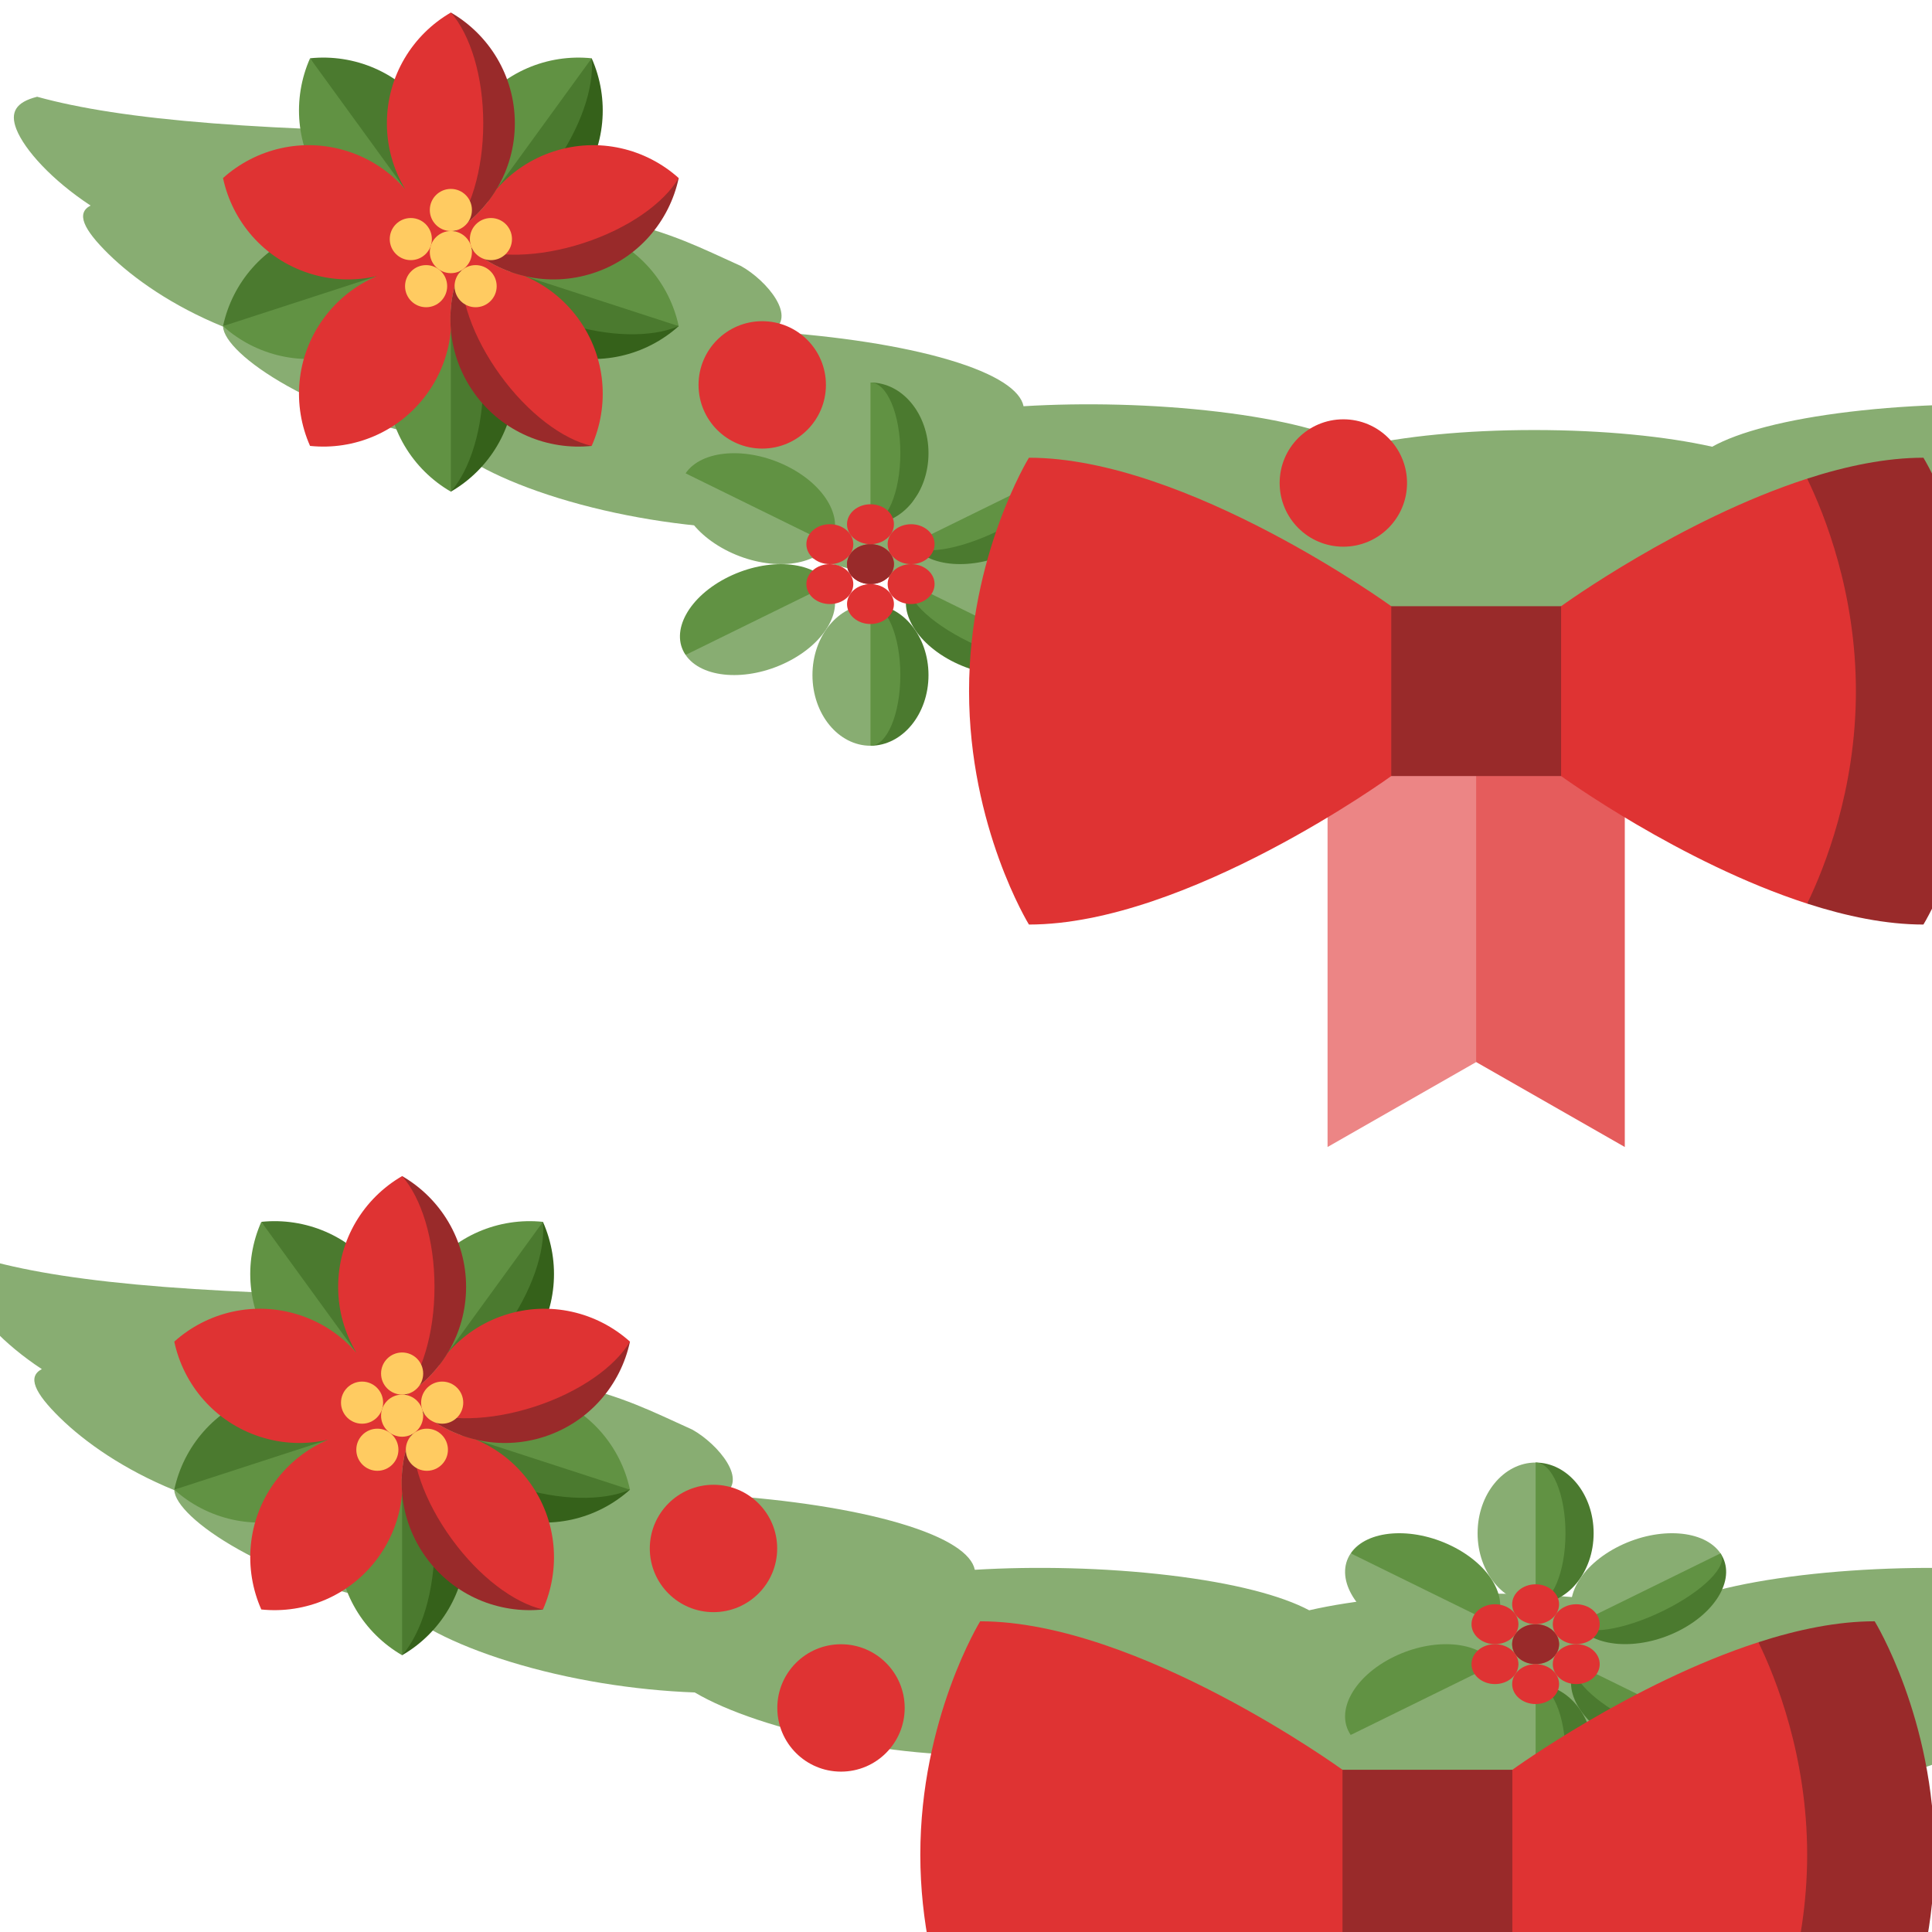<?xml version="1.0" encoding="UTF-8" standalone="no"?>
<svg
   xmlns:dc="http://purl.org/dc/elements/1.1/"
   xmlns:cc="http://creativecommons.org/ns#"
   xmlns:rdf="http://www.w3.org/1999/02/22-rdf-syntax-ns#"
   xmlns:svg="http://www.w3.org/2000/svg"
   xmlns="http://www.w3.org/2000/svg"
   xmlns:sodipodi="http://sodipodi.sourceforge.net/DTD/sodipodi-0.dtd"
   xmlns:inkscape="http://www.inkscape.org/namespaces/inkscape"
   version="1.1"
   id="Capa_1"
   x="0px"
   y="0px"
   viewBox="0 0 512 512"
   style="enable-background:new 0 0 512 512;"
   xml:space="preserve"
   sodipodi:docname="wreath.svg"
   inkscape:version="1.0.1 (3bc2e813f5, 2020-09-07)"><defs
   id="defs69"><inkscape:path-effect
   effect="lattice2"
   gridpoint0="-166.331,250.254"
   gridpoint1="678.331,250.254"
   gridpoint2="0,512"
   gridpoint3="512,512"
   gridpoint4="-24.141,223.236"
   gridpoint5="536.141,223.236"
   gridpoint6="128,512"
   gridpoint7="384,512"
   gridpoint8x9="250,79.038"
   gridpoint10x11="256,512"
   gridpoint12="-13.467,252.529"
   gridpoint13="525.467,252.529"
   gridpoint14="0,420.51"
   gridpoint15="512,420.51"
   gridpoint16="128,237.529"
   gridpoint17="384,237.529"
   gridpoint18="128,420.51"
   gridpoint19="384,420.51"
   gridpoint20x21="256,237.529"
   gridpoint22x23="256,420.51"
   gridpoint24x26="0,329.019"
   gridpoint25x27="512,329.019"
   gridpoint28x30="128,329.019"
   gridpoint29x31="384,329.019"
   gridpoint32x33x34x35="256,329.019"
   id="path-effect912"
   is_visible="true"
   lpeversion="1"
   horizontal_mirror="false"
   vertical_mirror="true"
   perimetral="true"
   live_update="true" />
	
	
</defs><sodipodi:namedview
   pagecolor="#ffffff"
   bordercolor="#666666"
   borderopacity="1"
   objecttolerance="10"
   gridtolerance="10"
   guidetolerance="10"
   inkscape:pageopacity="0"
   inkscape:pageshadow="2"
   inkscape:window-width="1920"
   inkscape:window-height="1013"
   id="namedview67"
   showgrid="false"
   inkscape:zoom="0.5"
   inkscape:cx="225.88963"
   inkscape:cy="11.226298"
   inkscape:window-x="-9"
   inkscape:window-y="-9"
   inkscape:window-maximized="1"
   inkscape:current-layer="Capa_1" />










<g
   id="g36">
</g>
<g
   id="g38">
</g>
<g
   id="g40">
</g>
<g
   id="g42">
</g>
<g
   id="g44">
</g>
<g
   id="g46">
</g>
<g
   id="g48">
</g>
<g
   id="g50">
</g>
<g
   id="g52">
</g>
<g
   id="g54">
</g>
<g
   id="g56">
</g>
<g
   id="g58">
</g>
<g
   id="g60">
</g>
<g
   id="g62">
</g>
<g
   id="g64">
</g>
<g
   id="g1558"
   transform="translate(114,-314)"><path
     id="path4"
     style="fill:#88ad72;stroke-width:0.775"
     d="m 687.642,338.769 c 10.636,0.938 14.063,3.771 11.909,9.478 -2.066,5.455 -9.416,13.541 -19.71,20.227 4.063,2.008 2.107,6.246 -4.568,12.805 -6.73,6.612 -17.079,13.853 -30.497,19.274 -0.071,3.59 -6.015,9.601 -17.002,15.738 -11.388,6.357 -25.84,11.464 -42.05,14.407 -4.197,4.823 -14.774,10.601 -30.181,15.319 -15.593,4.778 -33.133,7.555 -49.426,8.146 -8.351,5.011 -22.569,9.91 -39.618,13.135 -17.17,3.251 -33.915,4.208 -48.031,3.034 -10.586,4.763 -25.554,8.839 -41.297,10.636 -15.973,1.819 -30.328,1.029 -42.394,-1.786 C 323.708,483.315 309.878,486 295,486 c -14.879,0 -28.922,-2.685 -40.304,-6.82 -11.832,2.815 -26.13,3.605 -42.204,1.786 -15.852,-1.798 -31.015,-5.872 -41.837,-10.636 -13.957,1.174 -30.665,0.217 -47.842,-3.034 C 105.749,464.069 91.501,459.173 83.034,454.161 66.944,453.57 49.549,450.793 34.042,446.015 18.716,441.296 8.16,435.521 3.873,430.697 -12.115,427.755 -26.476,422.647 -37.828,416.29 -48.793,410.147 -54.728,404.148 -54.892,400.552 -68.184,395.128 -78.54,387.894 -85.273,381.278 c -6.675,-6.558 -8.598,-10.796 -4.722,-12.804 -10.205,-6.702 -17.511,-14.757 -19.655,-20.227 -1.756,-4.496 -0.155,-7.192 5.494,-8.605 10.963,3.03 25.697,5.417 46.609,7.045 20.546,1.599 44.624,2.276 69.542,2.616 42.994,1.565 43.053,13.564 37.393,23.033 14.806,3.381 22.174,7.286 33.014,12.179 6.812,3.809 15.233,13.766 7.843,17.384 17.549,1.183 34.491,3.685 47.246,7.462 12.723,3.773 18.92,8.108 19.758,12.293 15.904,-0.967 34.362,-0.591 51.534,1.455 17.23,2.057 29.804,5.391 37.088,9.276 11.887,-2.736 28.321,-4.423 46.685,-4.423 18.363,0 35.005,1.687 47.185,4.423 6.989,-3.886 19.354,-7.22 36.575,-9.276 17.165,-2.046 35.831,-2.422 52.068,-1.455 0.511,-4.184 6.451,-8.521 19.108,-12.293 12.694,-3.778 29.795,-6.279 47.7,-7.462 -7.853,-3.617 4.641,-12.374 8.435,-17.233 3.821,-4.894 34.387,-8.048 49.386,-11.428 58.915,-41.265 90.906,-31.965 134.63,-34.469 z"
     sodipodi:nodetypes="cccscccccccccscccccccccscccccccccscccccsccccc" /><circle
     style="fill:#df3333"
     cx="569.572"
     cy="432.769"
     r="16.879"
     id="circle32" /><g
     id="g955"
     transform="matrix(0.248,0,0,0.248,-58.004,317.32)"><path
       style="fill:#619243"
       d="m 207.209,323.155 c -12.413,20.575 -19.57,44.674 -19.57,70.46 0,50.597 27.506,94.74 68.36,118.385 l 22.505,-188.845 z"
       id="path2" /><path
       style="fill:#35611a"
       d="M 304.791,323.155 H 280.697 L 256,512 c 40.854,-23.644 68.36,-67.788 68.36,-118.385 0,-25.785 -7.156,-49.885 -19.569,-70.46 z"
       id="path4-5" /><path
       style="fill:#4b7a2f"
       d="M 280.696,323.155 H 256 V 512 c 20.679,-23.644 34.602,-67.788 34.602,-118.385 0,-25.785 -3.622,-49.885 -9.906,-70.46 z"
       id="path6" /><path
       style="fill:#619243"
       d="m 334.946,230.349 c 23.403,-5.447 48.535,-4.806 73.06,3.162 48.12,15.636 81.604,55.437 91.466,101.598 L 312.915,298.156 Z"
       id="path8" /><path
       style="fill:#35611a"
       d="m 304.791,323.155 7.446,-22.915 187.234,34.869 c -35.111,31.548 -85.595,44.067 -133.715,28.432 -24.524,-7.969 -45.233,-22.223 -60.965,-40.386 z"
       id="path10-1" /><path
       style="fill:#4b7a2f"
       d="m 312.237,300.24 7.632,-23.488 179.603,58.357 c -28.877,12.361 -75.163,11.961 -123.283,-3.674 -24.525,-7.969 -46.326,-18.862 -63.952,-31.195 z"
       id="path12-1" /><path
       style="fill:#619243"
       d="m 256,172.992 c 2.051,-23.941 10.427,-47.645 25.584,-68.507 29.74,-40.934 77.94,-60.479 124.89,-55.594 L 313.68,214.898 Z"
       id="path14" /><path
       style="fill:#35611a"
       d="M 334.946,230.349 315.453,216.186 406.473,48.89 c 19.154,43.142 15.46,95.023 -14.28,135.957 -15.156,20.862 -35.112,36.154 -57.247,45.502 z"
       id="path16" /><path
       style="fill:#4b7a2f"
       d="m 315.453,216.187 -19.98,-14.516 111,-152.779 c 2.832,31.284 -11.851,75.181 -41.591,116.114 -15.157,20.86 -32.253,38.229 -49.429,51.181 z"
       id="path18" /><circle
       style="fill:#ffcb61"
       cx="256"
       cy="256"
       r="22.505"
       id="circle20" /><path
       style="fill:#4b7a2f"
       d="M 256,172.992 C 253.949,149.051 245.573,125.347 230.416,104.485 200.676,63.551 152.476,44.006 105.526,48.891 L 198.32,214.898 Z"
       id="path22" /><path
       style="fill:#619243"
       d="M 177.054,230.349 216.526,201.67 105.527,48.892 c -19.154,43.142 -15.46,95.023 14.28,135.957 15.156,20.86 35.112,36.152 57.247,45.5 z"
       id="path24" /><path
       style="fill:#4b7a2f"
       d="m 177.054,230.349 c -23.403,-5.447 -48.535,-4.806 -73.06,3.162 -48.12,15.636 -81.604,55.437 -91.466,101.598 l 186.557,-36.953 z"
       id="path26" /><path
       style="fill:#619243"
       d="M 207.209,323.155 192.131,276.752 12.529,335.109 c 35.111,31.548 85.595,44.067 133.715,28.432 24.524,-7.969 45.233,-22.223 60.965,-40.386 z"
       id="path28" /><g
       id="g36-8"><path
         style="fill:#992a2a"
         d="M 256,0 V 236.77 C 296.854,213.126 324.36,168.982 324.36,118.384 324.36,67.788 296.854,23.644 256,0 Z"
         id="path30" /><path
         style="fill:#992a2a"
         d="m 267.303,271.557 c -19.154,43.142 -15.46,95.023 14.281,135.957 29.74,40.934 77.94,60.479 124.89,55.594 z"
         id="path32" /><path
         style="fill:#992a2a"
         d="m 274.289,250.057 c 35.111,31.548 85.595,44.068 133.716,28.432 48.12,-15.636 81.604,-55.437 91.466,-101.598 z"
         id="path34" /></g><path
       style="fill:#df3333"
       d="m 397.573,246.383 c 48.12,-15.636 85.801,-42.517 101.897,-69.491 -35.112,-31.549 -85.594,-44.068 -133.715,-28.433 -24.523,7.969 -45.232,22.222 -60.963,40.385 -11.945,19.798 -28.758,36.332 -48.792,47.927 20.679,-23.644 34.602,-67.788 34.602,-118.386 C 290.602,67.788 276.679,23.644 256,0 c -40.854,23.644 -68.36,67.788 -68.36,118.385 0,25.785 7.156,49.886 19.569,70.459 -15.731,-18.163 -36.441,-32.416 -60.964,-40.385 -48.121,-15.636 -98.604,-3.117 -133.715,28.433 9.862,46.16 43.346,85.962 91.467,101.597 24.523,7.968 49.655,8.609 73.057,3.162 -22.135,9.35 -42.091,24.64 -57.246,45.502 -29.74,40.934 -33.434,92.815 -14.281,135.957 46.95,4.885 95.15,-14.66 124.89,-55.594 15.156,-20.86 23.532,-44.565 25.583,-68.506 -1.975,-23.03 1.908,-46.292 11.303,-67.451 -2.832,31.284 11.851,75.181 41.591,116.115 29.74,40.934 66.952,68.464 97.578,75.437 19.154,-43.142 15.46,-95.023 -14.28,-135.957 -15.156,-20.86 -35.111,-36.152 -57.246,-45.5 -22.503,-5.234 -43.432,-16.116 -60.658,-31.594 28.878,12.359 75.164,11.959 123.285,-3.677 z"
       id="path38" /><g
       id="g52-6"><circle
         style="fill:#ffcb61"
         cx="256"
         cy="210.989"
         r="22.505"
         id="circle40" /><circle
         style="fill:#ffcb61"
         cx="298.805"
         cy="242.092"
         r="22.505"
         id="circle42" /><circle
         style="fill:#ffcb61"
         cx="282.455"
         cy="292.414"
         r="22.505"
         id="circle44" /><circle
         style="fill:#ffcb61"
         cx="229.545"
         cy="292.414"
         r="22.505"
         id="circle46" /><circle
         style="fill:#ffcb61"
         cx="213.195"
         cy="242.092"
         r="22.505"
         id="circle48" /><circle
         style="fill:#ffcb61"
         cx="256"
         cy="256"
         r="22.505"
         id="circle50" /></g><g
       id="g54-2" /><g
       id="g56-0" /><g
       id="g58-9" /><g
       id="g60-9" /><g
       id="g62-4" /><g
       id="g64-9" /><g
       id="g66" /><g
       id="g68" /><g
       id="g70" /><g
       id="g72" /><g
       id="g74" /><g
       id="g76" /><g
       id="g78" /><g
       id="g80" /><g
       id="g82" /></g><g
     id="g955-7"
     transform="matrix(0.248,0,0,0.248,422.925,384.206)"><path
       style="fill:#619243"
       d="m 207.209,323.155 c -12.413,20.575 -19.57,44.674 -19.57,70.46 0,50.597 27.506,94.74 68.36,118.385 l 22.505,-188.845 z"
       id="path2-7" /><path
       style="fill:#35611a"
       d="M 304.791,323.155 H 280.697 L 256,512 c 40.854,-23.644 68.36,-67.788 68.36,-118.385 0,-25.785 -7.156,-49.885 -19.569,-70.46 z"
       id="path4-5-7" /><path
       style="fill:#4b7a2f"
       d="M 280.696,323.155 H 256 V 512 c 20.679,-23.644 34.602,-67.788 34.602,-118.385 0,-25.785 -3.622,-49.885 -9.906,-70.46 z"
       id="path6-2" /><path
       style="fill:#619243"
       d="m 334.946,230.349 c 23.403,-5.447 48.535,-4.806 73.06,3.162 48.12,15.636 81.604,55.437 91.466,101.598 L 312.915,298.156 Z"
       id="path8-0" /><path
       style="fill:#35611a"
       d="m 304.791,323.155 7.446,-22.915 187.234,34.869 c -35.111,31.548 -85.595,44.067 -133.715,28.432 -24.524,-7.969 -45.233,-22.223 -60.965,-40.386 z"
       id="path10-1-5" /><path
       style="fill:#4b7a2f"
       d="m 312.237,300.24 7.632,-23.488 179.603,58.357 c -28.877,12.361 -75.163,11.961 -123.283,-3.674 -24.525,-7.969 -46.326,-18.862 -63.952,-31.195 z"
       id="path12-1-0" /><path
       style="fill:#619243"
       d="m 256,172.992 c 2.051,-23.941 10.427,-47.645 25.584,-68.507 29.74,-40.934 77.94,-60.479 124.89,-55.594 L 313.68,214.898 Z"
       id="path14-5" /><path
       style="fill:#35611a"
       d="M 334.946,230.349 315.453,216.186 406.473,48.89 c 19.154,43.142 15.46,95.023 -14.28,135.957 -15.156,20.862 -35.112,36.154 -57.247,45.502 z"
       id="path16-5" /><path
       style="fill:#4b7a2f"
       d="m 315.453,216.187 -19.98,-14.516 111,-152.779 c 2.832,31.284 -11.851,75.181 -41.591,116.114 -15.157,20.86 -32.253,38.229 -49.429,51.181 z"
       id="path18-7" /><circle
       style="fill:#ffcb61"
       cx="256"
       cy="256"
       r="22.505"
       id="circle20-6" /><path
       style="fill:#4b7a2f"
       d="M 256,172.992 C 253.949,149.051 245.573,125.347 230.416,104.485 200.676,63.551 152.476,44.006 105.526,48.891 L 198.32,214.898 Z"
       id="path22-1" /><path
       style="fill:#619243"
       d="M 177.054,230.349 216.526,201.67 105.527,48.892 c -19.154,43.142 -15.46,95.023 14.28,135.957 15.156,20.86 35.112,36.152 57.247,45.5 z"
       id="path24-5" /><path
       style="fill:#4b7a2f"
       d="m 177.054,230.349 c -23.403,-5.447 -48.535,-4.806 -73.06,3.162 -48.12,15.636 -81.604,55.437 -91.466,101.598 l 186.557,-36.953 z"
       id="path26-2" /><path
       style="fill:#619243"
       d="M 207.209,323.155 192.131,276.752 12.529,335.109 c 35.111,31.548 85.595,44.067 133.715,28.432 24.524,-7.969 45.233,-22.223 60.965,-40.386 z"
       id="path28-1" /><g
       id="g36-8-6"><path
         style="fill:#992a2a"
         d="M 256,0 V 236.77 C 296.854,213.126 324.36,168.982 324.36,118.384 324.36,67.788 296.854,23.644 256,0 Z"
         id="path30-8" /><path
         style="fill:#992a2a"
         d="m 267.303,271.557 c -19.154,43.142 -15.46,95.023 14.281,135.957 29.74,40.934 77.94,60.479 124.89,55.594 z"
         id="path32-1" /><path
         style="fill:#992a2a"
         d="m 274.289,250.057 c 35.111,31.548 85.595,44.068 133.716,28.432 48.12,-15.636 81.604,-55.437 91.466,-101.598 z"
         id="path34-4" /></g><path
       style="fill:#df3333"
       d="m 397.573,246.383 c 48.12,-15.636 85.801,-42.517 101.897,-69.491 -35.112,-31.549 -85.594,-44.068 -133.715,-28.433 -24.523,7.969 -45.232,22.222 -60.963,40.385 -11.945,19.798 -28.758,36.332 -48.792,47.927 20.679,-23.644 34.602,-67.788 34.602,-118.386 C 290.602,67.788 276.679,23.644 256,0 c -40.854,23.644 -68.36,67.788 -68.36,118.385 0,25.785 7.156,49.886 19.569,70.459 -15.731,-18.163 -36.441,-32.416 -60.964,-40.385 -48.121,-15.636 -98.604,-3.117 -133.715,28.433 9.862,46.16 43.346,85.962 91.467,101.597 24.523,7.968 49.655,8.609 73.057,3.162 -22.135,9.35 -42.091,24.64 -57.246,45.502 -29.74,40.934 -33.434,92.815 -14.281,135.957 46.95,4.885 95.15,-14.66 124.89,-55.594 15.156,-20.86 23.532,-44.565 25.583,-68.506 -1.975,-23.03 1.908,-46.292 11.303,-67.451 -2.832,31.284 11.851,75.181 41.591,116.115 29.74,40.934 66.952,68.464 97.578,75.437 19.154,-43.142 15.46,-95.023 -14.28,-135.957 -15.156,-20.86 -35.111,-36.152 -57.246,-45.5 -22.503,-5.234 -43.432,-16.116 -60.658,-31.594 28.878,12.359 75.164,11.959 123.285,-3.677 z"
       id="path38-3" /><g
       id="g52-6-4"><circle
         style="fill:#ffcb61"
         cx="256"
         cy="210.989"
         r="22.505"
         id="circle40-1" /><circle
         style="fill:#ffcb61"
         cx="298.805"
         cy="242.092"
         r="22.505"
         id="circle42-2" /><circle
         style="fill:#ffcb61"
         cx="282.455"
         cy="292.414"
         r="22.505"
         id="circle44-6" /><circle
         style="fill:#ffcb61"
         cx="229.545"
         cy="292.414"
         r="22.505"
         id="circle46-5" /><circle
         style="fill:#ffcb61"
         cx="213.195"
         cy="242.092"
         r="22.505"
         id="circle48-0" /><circle
         style="fill:#ffcb61"
         cx="256"
         cy="256"
         r="22.505"
         id="circle50-1" /></g><g
       id="g54-2-1" /><g
       id="g56-0-6" /><g
       id="g58-9-6" /><g
       id="g60-9-6" /><g
       id="g62-4-0" /><g
       id="g64-9-6" /><g
       id="g66-0" /><g
       id="g68-2" /><g
       id="g70-8" /><g
       id="g72-9" /><g
       id="g74-9" /><g
       id="g76-8" /><g
       id="g78-3" /><g
       id="g80-9" /><g
       id="g82-6" /></g><g
     id="g952"
     transform="matrix(0.221,0,0,0.188,534.065,328.604)"><circle
       style="fill:#df3333"
       cx="256.006"
       cy="256.006"
       r="28.132"
       id="circle2" /><path
       style="fill:#4b7a2f"
       d="m 256.002,0 v 199.178 c 38.424,0 69.574,-44.588 69.574,-99.589 C 325.576,44.588 294.427,0 256.002,0 Z"
       id="path4-0" /><path
       style="fill:#619243"
       d="M 291.817,99.589 C 291.817,44.588 275.783,0 256.002,0 l -33.57,99.589 33.57,99.589 c 19.781,0 35.815,-44.588 35.815,-99.589 z"
       id="path6-25" /><path
       style="fill:#88ad72"
       d="m 186.428,99.589 c 0,55.001 31.149,99.589 69.574,99.589 V 0 c -38.424,0 -69.574,44.588 -69.574,99.589 z"
       id="path8-7" /><path
       style="fill:#4b7a2f"
       d="M 477.705,384.001 305.212,284.412 c -19.212,33.276 3.827,82.546 51.46,110.048 47.632,27.499 101.821,22.817 121.033,-10.459 z"
       id="path10-6" /><path
       style="fill:#619243"
       d="m 373.551,365.223 c 47.633,27.501 94.264,35.908 104.154,18.778 L 408.244,305.134 305.213,284.412 c -9.892,17.129 20.705,53.309 68.338,80.811 z"
       id="path12-8" /><path
       style="fill:#88ad72"
       d="M 426.245,273.953 C 378.612,246.452 324.423,251.134 305.211,284.412 l 172.493,99.589 c 19.214,-33.278 -3.826,-82.547 -51.459,-110.048 z"
       id="path14-9" /><path
       style="fill:#4b7a2f"
       d="M 477.705,128.001 305.213,227.59 c 19.212,33.276 73.401,37.959 121.034,10.459 47.631,-27.502 70.671,-76.772 51.458,-110.048 z"
       id="path16-4" /><path
       style="fill:#619243"
       d="m 409.366,208.812 c 47.633,-27.501 78.23,-63.681 68.339,-80.811 l -103.031,20.722 -69.461,78.867 c 9.889,17.129 56.52,8.722 104.153,-18.778 z"
       id="path18-0" /><path
       style="fill:#88ad72"
       d="m 356.671,117.542 c -47.633,27.501 -70.672,76.77 -51.46,110.048 l 172.493,-99.589 c -19.211,-33.278 -73.4,-37.96 -121.033,-10.459 z"
       id="path20" /><circle
       style="fill:#992a2a"
       cx="256.006"
       cy="256.006"
       r="28.132"
       id="circle22" /><circle
       style="fill:#df3333"
       cx="256.006"
       cy="199.741"
       r="28.132"
       id="circle24" /><path
       style="fill:#619243"
       d="m 34.295,128.001 69.464,78.867 103.034,20.722 C 226.005,194.314 202.965,145.045 155.332,117.544 107.699,90.043 53.507,94.724 34.295,128.001 Z"
       id="path26-1" /><path
       style="fill:#88ad72"
       d="m 85.757,238.046 c 47.634,27.501 101.823,22.819 121.035,-10.457 L 34.295,127.999 c -19.213,33.277 3.828,82.547 51.462,110.047 z"
       id="path28-3" /><circle
       style="fill:#df3333"
       cx="207.269"
       cy="227.873"
       r="28.132"
       id="circle30" /><path
       style="fill:#619243"
       d="m 34.295,384.001 103.034,-20.722 69.464,-78.867 C 187.581,251.136 133.391,246.455 85.758,273.955 38.125,301.455 15.082,350.724 34.295,384.001 Z"
       id="path32-0" /><path
       style="fill:#88ad72"
       d="m 155.331,394.457 c 47.634,-27.501 70.673,-76.77 51.461,-110.046 L 34.295,383.999 c 19.213,33.278 73.402,37.959 121.036,10.458 z"
       id="path34-0" /><circle
       style="fill:#df3333"
       cx="207.269"
       cy="284.138"
       r="28.132"
       id="circle36" /><path
       style="fill:#4b7a2f"
       d="M 256.002,312.822 V 512 c 38.424,0 69.574,-44.588 69.574,-99.589 0,-55.001 -31.149,-99.589 -69.574,-99.589 z"
       id="path38-2" /><path
       style="fill:#619243"
       d="m 291.817,412.411 c 0,-55.001 -16.034,-99.589 -35.815,-99.589 l -33.57,99.589 33.57,99.589 c 19.781,0 35.815,-44.588 35.815,-99.589 z"
       id="path40" /><path
       style="fill:#88ad72"
       d="m 186.428,412.411 c 0,55.001 31.149,99.589 69.574,99.589 V 312.822 c -38.424,0 -69.574,44.588 -69.574,99.589 z"
       id="path42" /><g
       id="g50-9"><circle
         style="fill:#df3333"
         cx="256.006"
         cy="312.271"
         r="28.132"
         id="circle44-68" /><circle
         style="fill:#df3333"
         cx="304.731"
         cy="284.138"
         r="28.132"
         id="circle46-0" /><circle
         style="fill:#df3333"
         cx="304.731"
         cy="227.873"
         r="28.132"
         id="circle48-6" /></g><g
       id="g52-4" /><g
       id="g54-3" /><g
       id="g56-7" /><g
       id="g58-3" /><g
       id="g60-0" /><g
       id="g62-9" /><g
       id="g64-0" /><g
       id="g66-01" /><g
       id="g68-29" /><g
       id="g70-1" /><g
       id="g72-8" /><g
       id="g74-0" /><g
       id="g76-9" /><g
       id="g78-8" /><g
       id="g80-8" /></g><g
     id="g952-1"
     transform="matrix(0.221,0,0,0.188,60.109,415.374)"><circle
       style="fill:#df3333"
       cx="256.006"
       cy="256.006"
       r="28.132"
       id="circle2-9" /><path
       style="fill:#4b7a2f"
       d="m 256.002,0 v 199.178 c 38.424,0 69.574,-44.588 69.574,-99.589 C 325.576,44.588 294.427,0 256.002,0 Z"
       id="path4-0-3" /><path
       style="fill:#619243"
       d="M 291.817,99.589 C 291.817,44.588 275.783,0 256.002,0 l -33.57,99.589 33.57,99.589 c 19.781,0 35.815,-44.588 35.815,-99.589 z"
       id="path6-25-4" /><path
       style="fill:#88ad72"
       d="m 186.428,99.589 c 0,55.001 31.149,99.589 69.574,99.589 V 0 c -38.424,0 -69.574,44.588 -69.574,99.589 z"
       id="path8-7-8" /><path
       style="fill:#4b7a2f"
       d="M 477.705,384.001 305.212,284.412 c -19.212,33.276 3.827,82.546 51.46,110.048 47.632,27.499 101.821,22.817 121.033,-10.459 z"
       id="path10-6-5" /><path
       style="fill:#619243"
       d="m 373.551,365.223 c 47.633,27.501 94.264,35.908 104.154,18.778 L 408.244,305.134 305.213,284.412 c -9.892,17.129 20.705,53.309 68.338,80.811 z"
       id="path12-8-9" /><path
       style="fill:#88ad72"
       d="M 426.245,273.953 C 378.612,246.452 324.423,251.134 305.211,284.412 l 172.493,99.589 c 19.214,-33.278 -3.826,-82.547 -51.459,-110.048 z"
       id="path14-9-2" /><path
       style="fill:#4b7a2f"
       d="M 477.705,128.001 305.213,227.59 c 19.212,33.276 73.401,37.959 121.034,10.459 47.631,-27.502 70.671,-76.772 51.458,-110.048 z"
       id="path16-4-4" /><path
       style="fill:#619243"
       d="m 409.366,208.812 c 47.633,-27.501 78.23,-63.681 68.339,-80.811 l -103.031,20.722 -69.461,78.867 c 9.889,17.129 56.52,8.722 104.153,-18.778 z"
       id="path18-0-0" /><path
       style="fill:#88ad72"
       d="m 356.671,117.542 c -47.633,27.501 -70.672,76.77 -51.46,110.048 l 172.493,-99.589 c -19.211,-33.278 -73.4,-37.96 -121.033,-10.459 z"
       id="path20-5" /><circle
       style="fill:#992a2a"
       cx="256.006"
       cy="256.006"
       r="28.132"
       id="circle22-4" /><circle
       style="fill:#df3333"
       cx="256.006"
       cy="199.741"
       r="28.132"
       id="circle24-9" /><path
       style="fill:#619243"
       d="m 34.295,128.001 69.464,78.867 103.034,20.722 C 226.005,194.314 202.965,145.045 155.332,117.544 107.699,90.043 53.507,94.724 34.295,128.001 Z"
       id="path26-1-4" /><path
       style="fill:#88ad72"
       d="m 85.757,238.046 c 47.634,27.501 101.823,22.819 121.035,-10.457 L 34.295,127.999 c -19.213,33.277 3.828,82.547 51.462,110.047 z"
       id="path28-3-3" /><circle
       style="fill:#df3333"
       cx="207.269"
       cy="227.873"
       r="28.132"
       id="circle30-9" /><path
       style="fill:#619243"
       d="m 34.295,384.001 103.034,-20.722 69.464,-78.867 C 187.581,251.136 133.391,246.455 85.758,273.955 38.125,301.455 15.082,350.724 34.295,384.001 Z"
       id="path32-0-9" /><path
       style="fill:#88ad72"
       d="m 155.331,394.457 c 47.634,-27.501 70.673,-76.77 51.461,-110.046 L 34.295,383.999 c 19.213,33.278 73.402,37.959 121.036,10.458 z"
       id="path34-0-0" /><circle
       style="fill:#df3333"
       cx="207.269"
       cy="284.138"
       r="28.132"
       id="circle36-1" /><path
       style="fill:#4b7a2f"
       d="M 256.002,312.822 V 512 c 38.424,0 69.574,-44.588 69.574,-99.589 0,-55.001 -31.149,-99.589 -69.574,-99.589 z"
       id="path38-2-1" /><path
       style="fill:#619243"
       d="m 291.817,412.411 c 0,-55.001 -16.034,-99.589 -35.815,-99.589 l -33.57,99.589 33.57,99.589 c 19.781,0 35.815,-44.588 35.815,-99.589 z"
       id="path40-4" /><path
       style="fill:#88ad72"
       d="m 186.428,412.411 c 0,55.001 31.149,99.589 69.574,99.589 V 312.822 c -38.424,0 -69.574,44.588 -69.574,99.589 z"
       id="path42-2" /><g
       id="g50-9-2"><circle
         style="fill:#df3333"
         cx="256.006"
         cy="312.271"
         r="28.132"
         id="circle44-68-4" /><circle
         style="fill:#df3333"
         cx="304.731"
         cy="284.138"
         r="28.132"
         id="circle46-0-9" /><circle
         style="fill:#df3333"
         cx="304.731"
         cy="227.873"
         r="28.132"
         id="circle48-6-7" /></g><g
       id="g52-4-8" /><g
       id="g54-3-9" /><g
       id="g56-7-0" /><g
       id="g58-3-5" /><g
       id="g60-0-2" /><g
       id="g62-9-5" /><g
       id="g64-0-3" /><g
       id="g66-01-4" /><g
       id="g68-29-2" /><g
       id="g70-1-1" /><g
       id="g72-8-5" /><g
       id="g74-0-4" /><g
       id="g76-9-8" /><g
       id="g78-8-2" /><g
       id="g80-8-3" /></g><g
     id="g907"
     transform="translate(21.201,334.633)"><polygon
       style="fill:#e55c5c"
       points="222.242,162.242 295.385,162.242 295.385,283.333 256,260.827 "
       id="polygon6" /><polygon
       style="fill:#ec8585"
       points="216.615,162.242 256,162.242 256,260.827 216.615,283.333 "
       id="polygon8" /><path
       style="fill:#992a2a"
       d="m 374.525,100.667 c -9.869,0 -20.435,2.194 -30.81,5.548 v 112.618 c 10.375,3.353 20.941,5.548 30.81,5.548 0,0 15.866,-25.769 15.866,-61.856 0,-36.087 -15.866,-61.858 -15.866,-61.858 z"
       id="path10" /><path
       style="fill:#df3333"
       d="m 343.715,106.215 c 4.591,9.441 12.918,30.169 12.918,56.309 0,26.14 -8.327,46.868 -12.918,56.309 -33.567,-10.848 -65.21,-33.803 -65.21,-33.803 l -22.505,-15 -22.506,15 c 0,0 -54.25,39.351 -96.02,39.351 0,0 -15.866,-25.769 -15.866,-61.856 0,-36.087 15.866,-61.856 15.866,-61.856 41.77,0 96.02,39.351 96.02,39.351 l 22.506,15 22.505,-15 c 10e-4,-0.002 31.643,-22.958 65.21,-33.805 z"
       id="path12" /><rect
       x="233.495"
       y="140.018"
       style="fill:#992a2a"
       width="45.011"
       height="45.011"
       id="rect14" /></g><circle
     style="fill:#df3333"
     cx="242"
     cy="442"
     r="16.879"
     id="circle32-6" /><circle
     style="fill:#df3333"
     cx="88"
     cy="416"
     r="16.879"
     id="circle32-62" /></g><g
   id="g2851"><path
     id="path4-7"
     style="fill:#88ad72;stroke-width:0.775"
     d="m 788.724,333.126 c 10.636,0.938 14.063,3.771 11.909,9.478 -2.066,5.455 -9.416,13.541 -19.71,20.227 4.063,2.008 2.107,6.246 -4.568,12.805 -6.73,6.612 -17.079,13.853 -30.497,19.274 -0.071,3.59 -6.015,9.601 -17.002,15.738 -11.388,6.357 -25.84,11.464 -42.05,14.407 -4.197,4.823 -14.774,10.601 -30.181,15.319 -15.593,4.778 -33.133,7.555 -49.426,8.146 -8.351,5.011 -22.569,9.91 -39.618,13.135 -17.17,3.251 -33.915,4.208 -48.031,3.034 -10.586,4.763 -25.554,8.839 -41.297,10.636 -15.973,1.819 -30.328,1.029 -42.394,-1.786 -11.069,4.134 -24.899,6.819 -39.777,6.819 -14.879,0 -28.922,-2.685 -40.304,-6.82 -11.832,2.815 -26.13,3.605 -42.204,1.786 -15.852,-1.798 -31.015,-5.872 -41.837,-10.636 -13.957,1.174 -30.665,0.217 -47.842,-3.034 -17.064,-3.227 -31.312,-8.123 -39.779,-13.135 -16.09,-0.591 -33.484,-3.368 -48.992,-8.146 -15.326,-4.719 -25.882,-10.494 -30.169,-15.319 C 88.967,422.112 74.606,417.005 63.254,410.647 52.289,404.504 46.354,398.506 46.19,394.909 32.898,389.486 22.542,382.251 15.809,375.636 9.134,369.078 7.211,364.84 11.087,362.831 0.882,356.129 -6.424,348.075 -8.568,342.604 c -1.756,-4.496 -0.155,-7.192 5.494,-8.605 10.963,3.03 25.697,5.417 46.609,7.045 20.546,1.599 44.624,2.276 69.542,2.616 42.994,1.565 43.053,13.564 37.393,23.033 14.806,3.381 22.174,7.286 33.014,12.179 6.812,3.809 15.233,13.766 7.843,17.384 17.549,1.183 34.491,3.685 47.246,7.462 12.723,3.773 18.92,8.108 19.758,12.293 15.904,-0.967 34.362,-0.591 51.534,1.455 17.23,2.057 29.804,5.391 37.088,9.276 11.887,-2.736 28.321,-4.423 46.685,-4.423 18.363,0 35.005,1.687 47.185,4.423 6.989,-3.886 19.354,-7.22 36.575,-9.276 17.165,-2.046 35.831,-2.422 52.068,-1.455 0.511,-4.184 6.451,-8.521 19.108,-12.293 12.694,-3.778 29.795,-6.279 47.7,-7.462 -7.853,-3.617 4.641,-12.374 8.435,-17.233 3.821,-4.894 34.387,-8.048 49.386,-11.428 58.915,-41.265 90.906,-31.965 134.63,-34.469 z"
     sodipodi:nodetypes="cccscccccccccscccccccccscccccccccscccccsccccc" /><circle
     style="fill:#df3333"
     cx="596.654"
     cy="432.126"
     r="16.879"
     id="circle32-1" /><g
     id="g955-8"
     transform="matrix(0.248,0,0,0.248,43.078,311.677)"><path
       style="fill:#619243"
       d="m 207.209,323.155 c -12.413,20.575 -19.57,44.674 -19.57,70.46 0,50.597 27.506,94.74 68.36,118.385 l 22.505,-188.845 z"
       id="path2-1" /><path
       style="fill:#35611a"
       d="M 304.791,323.155 H 280.697 L 256,512 c 40.854,-23.644 68.36,-67.788 68.36,-118.385 0,-25.785 -7.156,-49.885 -19.569,-70.46 z"
       id="path4-5-0" /><path
       style="fill:#4b7a2f"
       d="M 280.696,323.155 H 256 V 512 c 20.679,-23.644 34.602,-67.788 34.602,-118.385 0,-25.785 -3.622,-49.885 -9.906,-70.46 z"
       id="path6-6" /><path
       style="fill:#619243"
       d="m 334.946,230.349 c 23.403,-5.447 48.535,-4.806 73.06,3.162 48.12,15.636 81.604,55.437 91.466,101.598 L 312.915,298.156 Z"
       id="path8-6" /><path
       style="fill:#35611a"
       d="m 304.791,323.155 7.446,-22.915 187.234,34.869 c -35.111,31.548 -85.595,44.067 -133.715,28.432 -24.524,-7.969 -45.233,-22.223 -60.965,-40.386 z"
       id="path10-1-9" /><path
       style="fill:#4b7a2f"
       d="m 312.237,300.24 7.632,-23.488 179.603,58.357 c -28.877,12.361 -75.163,11.961 -123.283,-3.674 -24.525,-7.969 -46.326,-18.862 -63.952,-31.195 z"
       id="path12-1-3" /><path
       style="fill:#619243"
       d="m 256,172.992 c 2.051,-23.941 10.427,-47.645 25.584,-68.507 29.74,-40.934 77.94,-60.479 124.89,-55.594 L 313.68,214.898 Z"
       id="path14-6" /><path
       style="fill:#35611a"
       d="M 334.946,230.349 315.453,216.186 406.473,48.89 c 19.154,43.142 15.46,95.023 -14.28,135.957 -15.156,20.862 -35.112,36.154 -57.247,45.502 z"
       id="path16-2" /><path
       style="fill:#4b7a2f"
       d="m 315.453,216.187 -19.98,-14.516 111,-152.779 c 2.832,31.284 -11.851,75.181 -41.591,116.114 -15.157,20.86 -32.253,38.229 -49.429,51.181 z"
       id="path18-4" /><circle
       style="fill:#ffcb61"
       cx="256"
       cy="256"
       r="22.505"
       id="circle20-1" /><path
       style="fill:#4b7a2f"
       d="M 256,172.992 C 253.949,149.051 245.573,125.347 230.416,104.485 200.676,63.551 152.476,44.006 105.526,48.891 L 198.32,214.898 Z"
       id="path22-0" /><path
       style="fill:#619243"
       d="M 177.054,230.349 216.526,201.67 105.527,48.892 c -19.154,43.142 -15.46,95.023 14.28,135.957 15.156,20.86 35.112,36.152 57.247,45.5 z"
       id="path24-1" /><path
       style="fill:#4b7a2f"
       d="m 177.054,230.349 c -23.403,-5.447 -48.535,-4.806 -73.06,3.162 -48.12,15.636 -81.604,55.437 -91.466,101.598 l 186.557,-36.953 z"
       id="path26-0" /><path
       style="fill:#619243"
       d="M 207.209,323.155 192.131,276.752 12.529,335.109 c 35.111,31.548 85.595,44.067 133.715,28.432 24.524,-7.969 45.233,-22.223 60.965,-40.386 z"
       id="path28-6" /><g
       id="g36-8-2"><path
         style="fill:#992a2a"
         d="M 256,0 V 236.77 C 296.854,213.126 324.36,168.982 324.36,118.384 324.36,67.788 296.854,23.644 256,0 Z"
         id="path30-1" /><path
         style="fill:#992a2a"
         d="m 267.303,271.557 c -19.154,43.142 -15.46,95.023 14.281,135.957 29.74,40.934 77.94,60.479 124.89,55.594 z"
         id="path32-5" /><path
         style="fill:#992a2a"
         d="m 274.289,250.057 c 35.111,31.548 85.595,44.068 133.716,28.432 48.12,-15.636 81.604,-55.437 91.466,-101.598 z"
         id="path34-1" /></g><path
       style="fill:#df3333"
       d="m 397.573,246.383 c 48.12,-15.636 85.801,-42.517 101.897,-69.491 -35.112,-31.549 -85.594,-44.068 -133.715,-28.433 -24.523,7.969 -45.232,22.222 -60.963,40.385 -11.945,19.798 -28.758,36.332 -48.792,47.927 20.679,-23.644 34.602,-67.788 34.602,-118.386 C 290.602,67.788 276.679,23.644 256,0 c -40.854,23.644 -68.36,67.788 -68.36,118.385 0,25.785 7.156,49.886 19.569,70.459 -15.731,-18.163 -36.441,-32.416 -60.964,-40.385 -48.121,-15.636 -98.604,-3.117 -133.715,28.433 9.862,46.16 43.346,85.962 91.467,101.597 24.523,7.968 49.655,8.609 73.057,3.162 -22.135,9.35 -42.091,24.64 -57.246,45.502 -29.74,40.934 -33.434,92.815 -14.281,135.957 46.95,4.885 95.15,-14.66 124.89,-55.594 15.156,-20.86 23.532,-44.565 25.583,-68.506 -1.975,-23.03 1.908,-46.292 11.303,-67.451 -2.832,31.284 11.851,75.181 41.591,116.115 29.74,40.934 66.952,68.464 97.578,75.437 19.154,-43.142 15.46,-95.023 -14.28,-135.957 -15.156,-20.86 -35.111,-36.152 -57.246,-45.5 -22.503,-5.234 -43.432,-16.116 -60.658,-31.594 28.878,12.359 75.164,11.959 123.285,-3.677 z"
       id="path38-0" /><g
       id="g52-6-8"><circle
         style="fill:#ffcb61"
         cx="256"
         cy="210.989"
         r="22.505"
         id="circle40-8" /><circle
         style="fill:#ffcb61"
         cx="298.805"
         cy="242.092"
         r="22.505"
         id="circle42-8" /><circle
         style="fill:#ffcb61"
         cx="282.455"
         cy="292.414"
         r="22.505"
         id="circle44-7" /><circle
         style="fill:#ffcb61"
         cx="229.545"
         cy="292.414"
         r="22.505"
         id="circle46-55" /><circle
         style="fill:#ffcb61"
         cx="213.195"
         cy="242.092"
         r="22.505"
         id="circle48-09" /><circle
         style="fill:#ffcb61"
         cx="256"
         cy="256"
         r="22.505"
         id="circle50-2" /></g><g
       id="g54-2-0" /><g
       id="g56-0-0" /><g
       id="g58-9-8" /><g
       id="g60-9-9" /><g
       id="g62-4-4" /><g
       id="g64-9-3" /><g
       id="g66-3" /><g
       id="g68-5" /><g
       id="g70-2" /><g
       id="g72-2" /><g
       id="g74-08" /><g
       id="g76-0" /><g
       id="g78-88" /><g
       id="g80-6" /><g
       id="g82-1" /></g><g
     id="g952-19"
     transform="matrix(0.221,0,0,0.188,640.617,360.728)"><circle
       style="fill:#df3333"
       cx="256.006"
       cy="256.006"
       r="28.132"
       id="circle2-96" /><path
       style="fill:#4b7a2f"
       d="m 256.002,0 v 199.178 c 38.424,0 69.574,-44.588 69.574,-99.589 C 325.576,44.588 294.427,0 256.002,0 Z"
       id="path4-0-6" /><path
       style="fill:#619243"
       d="M 291.817,99.589 C 291.817,44.588 275.783,0 256.002,0 l -33.57,99.589 33.57,99.589 c 19.781,0 35.815,-44.588 35.815,-99.589 z"
       id="path6-25-3" /><path
       style="fill:#88ad72"
       d="m 186.428,99.589 c 0,55.001 31.149,99.589 69.574,99.589 V 0 c -38.424,0 -69.574,44.588 -69.574,99.589 z"
       id="path8-7-3" /><path
       style="fill:#4b7a2f"
       d="M 477.705,384.001 305.212,284.412 c -19.212,33.276 3.827,82.546 51.46,110.048 47.632,27.499 101.821,22.817 121.033,-10.459 z"
       id="path10-6-4" /><path
       style="fill:#619243"
       d="m 373.551,365.223 c 47.633,27.501 94.264,35.908 104.154,18.778 L 408.244,305.134 305.213,284.412 c -9.892,17.129 20.705,53.309 68.338,80.811 z"
       id="path12-8-3" /><path
       style="fill:#88ad72"
       d="M 426.245,273.953 C 378.612,246.452 324.423,251.134 305.211,284.412 l 172.493,99.589 c 19.214,-33.278 -3.826,-82.547 -51.459,-110.048 z"
       id="path14-9-4" /><path
       style="fill:#4b7a2f"
       d="M 477.705,128.001 305.213,227.59 c 19.212,33.276 73.401,37.959 121.034,10.459 47.631,-27.502 70.671,-76.772 51.458,-110.048 z"
       id="path16-4-8" /><path
       style="fill:#619243"
       d="m 409.366,208.812 c 47.633,-27.501 78.23,-63.681 68.339,-80.811 l -103.031,20.722 -69.461,78.867 c 9.889,17.129 56.52,8.722 104.153,-18.778 z"
       id="path18-0-3" /><path
       style="fill:#88ad72"
       d="m 356.671,117.542 c -47.633,27.501 -70.672,76.77 -51.46,110.048 l 172.493,-99.589 c -19.211,-33.278 -73.4,-37.96 -121.033,-10.459 z"
       id="path20-6" /><circle
       style="fill:#992a2a"
       cx="256.006"
       cy="256.006"
       r="28.132"
       id="circle22-46" /><circle
       style="fill:#df3333"
       cx="256.006"
       cy="199.741"
       r="28.132"
       id="circle24-2" /><path
       style="fill:#619243"
       d="m 34.295,128.001 69.464,78.867 103.034,20.722 C 226.005,194.314 202.965,145.045 155.332,117.544 107.699,90.043 53.507,94.724 34.295,128.001 Z"
       id="path26-1-0" /><path
       style="fill:#88ad72"
       d="m 85.757,238.046 c 47.634,27.501 101.823,22.819 121.035,-10.457 L 34.295,127.999 c -19.213,33.277 3.828,82.547 51.462,110.047 z"
       id="path28-3-4" /><circle
       style="fill:#df3333"
       cx="207.269"
       cy="227.873"
       r="28.132"
       id="circle30-3" /><path
       style="fill:#619243"
       d="m 34.295,384.001 103.034,-20.722 69.464,-78.867 C 187.581,251.136 133.391,246.455 85.758,273.955 38.125,301.455 15.082,350.724 34.295,384.001 Z"
       id="path32-0-2" /><path
       style="fill:#88ad72"
       d="m 155.331,394.457 c 47.634,-27.501 70.673,-76.77 51.461,-110.046 L 34.295,383.999 c 19.213,33.278 73.402,37.959 121.036,10.458 z"
       id="path34-0-7" /><circle
       style="fill:#df3333"
       cx="207.269"
       cy="284.138"
       r="28.132"
       id="circle36-6" /><path
       style="fill:#4b7a2f"
       d="M 256.002,312.822 V 512 c 38.424,0 69.574,-44.588 69.574,-99.589 0,-55.001 -31.149,-99.589 -69.574,-99.589 z"
       id="path38-2-10" /><path
       style="fill:#619243"
       d="m 291.817,412.411 c 0,-55.001 -16.034,-99.589 -35.815,-99.589 l -33.57,99.589 33.57,99.589 c 19.781,0 35.815,-44.588 35.815,-99.589 z"
       id="path40-5" /><path
       style="fill:#88ad72"
       d="m 186.428,412.411 c 0,55.001 31.149,99.589 69.574,99.589 V 312.822 c -38.424,0 -69.574,44.588 -69.574,99.589 z"
       id="path42-4" /><g
       id="g50-9-3"><circle
         style="fill:#df3333"
         cx="256.006"
         cy="312.271"
         r="28.132"
         id="circle44-68-7" /><circle
         style="fill:#df3333"
         cx="304.731"
         cy="284.138"
         r="28.132"
         id="circle46-0-5" /><circle
         style="fill:#df3333"
         cx="304.731"
         cy="227.873"
         r="28.132"
         id="circle48-6-8" /></g><g
       id="g52-4-5" /><g
       id="g54-3-4" /><g
       id="g56-7-8" /><g
       id="g58-3-3" /><g
       id="g60-0-0" /><g
       id="g62-9-8" /><g
       id="g64-0-2" /><g
       id="g66-01-7" /><g
       id="g68-29-1" /><g
       id="g70-1-8" /><g
       id="g72-8-1" /><g
       id="g74-0-7" /><g
       id="g76-9-2" /><g
       id="g78-8-0" /><g
       id="g80-8-4" /></g><g
     id="g952-1-7"
     transform="matrix(0.221,0,0,0.188,350.377,387.592)"><circle
       style="fill:#df3333"
       cx="256.006"
       cy="256.006"
       r="28.132"
       id="circle2-9-2" /><path
       style="fill:#4b7a2f"
       d="m 256.002,0 v 199.178 c 38.424,0 69.574,-44.588 69.574,-99.589 C 325.576,44.588 294.427,0 256.002,0 Z"
       id="path4-0-3-4" /><path
       style="fill:#619243"
       d="M 291.817,99.589 C 291.817,44.588 275.783,0 256.002,0 l -33.57,99.589 33.57,99.589 c 19.781,0 35.815,-44.588 35.815,-99.589 z"
       id="path6-25-4-9" /><path
       style="fill:#88ad72"
       d="m 186.428,99.589 c 0,55.001 31.149,99.589 69.574,99.589 V 0 c -38.424,0 -69.574,44.588 -69.574,99.589 z"
       id="path8-7-8-7" /><path
       style="fill:#4b7a2f"
       d="M 477.705,384.001 305.212,284.412 c -19.212,33.276 3.827,82.546 51.46,110.048 47.632,27.499 101.821,22.817 121.033,-10.459 z"
       id="path10-6-5-1" /><path
       style="fill:#619243"
       d="m 373.551,365.223 c 47.633,27.501 94.264,35.908 104.154,18.778 L 408.244,305.134 305.213,284.412 c -9.892,17.129 20.705,53.309 68.338,80.811 z"
       id="path12-8-9-6" /><path
       style="fill:#88ad72"
       d="M 426.245,273.953 C 378.612,246.452 324.423,251.134 305.211,284.412 l 172.493,99.589 c 19.214,-33.278 -3.826,-82.547 -51.459,-110.048 z"
       id="path14-9-2-1" /><path
       style="fill:#4b7a2f"
       d="M 477.705,128.001 305.213,227.59 c 19.212,33.276 73.401,37.959 121.034,10.459 47.631,-27.502 70.671,-76.772 51.458,-110.048 z"
       id="path16-4-4-9" /><path
       style="fill:#619243"
       d="m 409.366,208.812 c 47.633,-27.501 78.23,-63.681 68.339,-80.811 l -103.031,20.722 -69.461,78.867 c 9.889,17.129 56.52,8.722 104.153,-18.778 z"
       id="path18-0-0-3" /><path
       style="fill:#88ad72"
       d="m 356.671,117.542 c -47.633,27.501 -70.672,76.77 -51.46,110.048 l 172.493,-99.589 c -19.211,-33.278 -73.4,-37.96 -121.033,-10.459 z"
       id="path20-5-7" /><circle
       style="fill:#992a2a"
       cx="256.006"
       cy="256.006"
       r="28.132"
       id="circle22-4-8" /><circle
       style="fill:#df3333"
       cx="256.006"
       cy="199.741"
       r="28.132"
       id="circle24-9-0" /><path
       style="fill:#619243"
       d="m 34.295,128.001 69.464,78.867 103.034,20.722 C 226.005,194.314 202.965,145.045 155.332,117.544 107.699,90.043 53.507,94.724 34.295,128.001 Z"
       id="path26-1-4-2" /><path
       style="fill:#88ad72"
       d="m 85.757,238.046 c 47.634,27.501 101.823,22.819 121.035,-10.457 L 34.295,127.999 c -19.213,33.277 3.828,82.547 51.462,110.047 z"
       id="path28-3-3-1" /><circle
       style="fill:#df3333"
       cx="207.269"
       cy="227.873"
       r="28.132"
       id="circle30-9-8" /><path
       style="fill:#619243"
       d="m 34.295,384.001 103.034,-20.722 69.464,-78.867 C 187.581,251.136 133.391,246.455 85.758,273.955 38.125,301.455 15.082,350.724 34.295,384.001 Z"
       id="path32-0-9-0" /><path
       style="fill:#88ad72"
       d="m 155.331,394.457 c 47.634,-27.501 70.673,-76.77 51.461,-110.046 L 34.295,383.999 c 19.213,33.278 73.402,37.959 121.036,10.458 z"
       id="path34-0-0-0" /><circle
       style="fill:#df3333"
       cx="207.269"
       cy="284.138"
       r="28.132"
       id="circle36-1-2" /><path
       style="fill:#4b7a2f"
       d="M 256.002,312.822 V 512 c 38.424,0 69.574,-44.588 69.574,-99.589 0,-55.001 -31.149,-99.589 -69.574,-99.589 z"
       id="path38-2-1-6" /><path
       style="fill:#619243"
       d="m 291.817,412.411 c 0,-55.001 -16.034,-99.589 -35.815,-99.589 l -33.57,99.589 33.57,99.589 c 19.781,0 35.815,-44.588 35.815,-99.589 z"
       id="path40-4-8" /><path
       style="fill:#88ad72"
       d="m 186.428,412.411 c 0,55.001 31.149,99.589 69.574,99.589 V 312.822 c -38.424,0 -69.574,44.588 -69.574,99.589 z"
       id="path42-2-7" /><g
       id="g50-9-2-2"><circle
         style="fill:#df3333"
         cx="256.006"
         cy="312.271"
         r="28.132"
         id="circle44-68-4-3" /><circle
         style="fill:#df3333"
         cx="304.731"
         cy="284.138"
         r="28.132"
         id="circle46-0-9-5" /><circle
         style="fill:#df3333"
         cx="304.731"
         cy="227.873"
         r="28.132"
         id="circle48-6-7-4" /></g><g
       id="g52-4-8-2" /><g
       id="g54-3-9-4" /><g
       id="g56-7-0-9" /><g
       id="g58-3-5-6" /><g
       id="g60-0-2-6" /><g
       id="g62-9-5-2" /><g
       id="g64-0-3-4" /><g
       id="g66-01-4-2" /><g
       id="g68-29-2-1" /><g
       id="g70-1-1-3" /><g
       id="g72-8-5-6" /><g
       id="g74-0-4-2" /><g
       id="g76-9-8-3" /><g
       id="g78-8-2-0" /><g
       id="g80-8-3-1" /></g><g
     id="g907-9"
     transform="translate(122.283,328.99)"><polygon
       style="fill:#e55c5c"
       points="256,260.827 222.242,162.242 295.385,162.242 295.385,283.333 "
       id="polygon6-3" /><polygon
       style="fill:#ec8585"
       points="216.615,283.333 216.615,162.242 256,162.242 256,260.827 "
       id="polygon8-3" /><path
       style="fill:#992a2a"
       d="m 374.525,100.667 c -9.869,0 -20.435,2.194 -30.81,5.548 v 112.618 c 10.375,3.353 20.941,5.548 30.81,5.548 0,0 15.866,-25.769 15.866,-61.856 0,-36.087 -15.866,-61.858 -15.866,-61.858 z"
       id="path10-8" /><path
       style="fill:#df3333"
       d="m 343.715,106.215 c 4.591,9.441 12.918,30.169 12.918,56.309 0,26.14 -8.327,46.868 -12.918,56.309 -33.567,-10.848 -65.21,-33.803 -65.21,-33.803 l -22.505,-15 -22.506,15 c 0,0 -54.25,39.351 -96.02,39.351 0,0 -15.866,-25.769 -15.866,-61.856 0,-36.087 15.866,-61.856 15.866,-61.856 41.77,0 96.02,39.351 96.02,39.351 l 22.506,15 22.505,-15 c 10e-4,-0.002 31.643,-22.958 65.21,-33.805 z"
       id="path12-85" /><rect
       x="233.495"
       y="140.018"
       style="fill:#992a2a"
       width="45.011"
       height="45.011"
       id="rect14-8" /></g><circle
     style="fill:#df3333"
     cx="222.874"
     cy="452.621"
     r="16.879"
     id="circle32-6-3" /><circle
     style="fill:#df3333"
     cx="189.082"
     cy="410.357"
     r="16.879"
     id="circle32-62-4" /><path
     id="path4-7-6"
     style="fill:#88ad72;stroke-width:0.674"
     d="m 773.112,333.126 c -10.636,0.709 -14.063,2.849 -11.909,7.16 2.066,4.121 9.416,10.23 19.71,15.282 -4.064,1.517 -2.107,4.719 4.568,9.674 6.73,4.996 17.079,10.466 30.497,14.561 0.071,2.712 6.015,7.253 17.002,11.89 11.388,4.803 25.84,8.661 42.05,10.884 4.197,3.644 14.774,8.009 30.181,11.573 15.593,3.61 33.133,5.708 49.426,6.154 8.351,3.785 22.569,7.487 39.618,9.923 17.17,2.456 33.915,3.179 48.031,2.292 10.586,3.598 25.554,6.678 41.297,8.035 15.973,1.374 30.328,0.777 42.394,-1.349 11.069,3.123 24.899,5.152 39.777,5.152 14.879,0 28.922,-2.029 40.304,-5.152 11.832,2.126 26.13,2.724 42.205,1.349 15.852,-1.358 31.015,-4.436 41.837,-8.035 13.957,0.887 30.665,0.164 47.842,-2.292 17.064,-2.438 31.312,-6.137 39.779,-9.923 16.09,-0.446 33.484,-2.544 48.992,-6.154 15.326,-3.565 25.882,-7.928 30.169,-11.573 15.989,-2.223 30.349,-6.081 41.702,-10.884 10.965,-4.641 16.899,-9.173 17.064,-11.89 13.292,-4.097 23.648,-9.563 30.381,-14.561 6.675,-4.955 8.598,-8.156 4.722,-9.674 10.205,-5.064 17.511,-11.148 19.655,-15.282 1.756,-3.396 0.155,-5.433 -5.494,-6.501 -10.963,2.289 -25.697,4.093 -46.609,5.322 -20.546,1.208 -44.624,1.719 -69.542,1.976 -42.994,1.183 -43.053,10.247 -37.393,17.401 -14.806,2.554 -22.174,5.504 -33.014,9.201 -6.812,2.878 -15.233,10.4 -7.843,13.133 -17.549,0.894 -34.491,2.784 -47.246,5.638 -12.723,2.851 -18.92,6.126 -19.758,9.287 -15.904,-0.73 -34.362,-0.446 -51.534,1.1 -17.23,1.554 -29.804,4.072 -37.088,7.008 -11.887,-2.067 -28.321,-3.341 -46.685,-3.341 -18.363,0 -35.005,1.274 -47.185,3.341 -6.989,-2.936 -19.354,-5.454 -36.575,-7.008 -17.165,-1.546 -35.831,-1.83 -52.068,-1.1 -0.511,-3.161 -6.451,-6.437 -19.108,-9.287 -12.694,-2.854 -29.795,-4.744 -47.701,-5.638 7.853,-2.733 -4.641,-9.349 -8.435,-13.02 -3.821,-3.697 -34.387,-6.08 -49.386,-8.634 -58.915,-31.175 -90.906,-24.149 -134.63,-26.041 z"
     sodipodi:nodetypes="cccscccccccccscccccccccscccccccccscccccsccccc" /><g
     id="g907-9-8"
     transform="translate(908.283,276.778)"><polygon
       style="fill:#e55c5c"
       points="295.385,283.333 256,260.827 222.242,162.242 295.385,162.242 "
       id="polygon6-3-4" /><polygon
       style="fill:#ec8585"
       points="256,260.827 216.615,283.333 216.615,162.242 256,162.242 "
       id="polygon8-3-0" /><path
       style="fill:#992a2a"
       d="m 374.525,100.667 c -9.869,0 -20.435,2.194 -30.81,5.548 v 112.618 c 10.375,3.353 20.941,5.548 30.81,5.548 0,0 15.866,-25.769 15.866,-61.856 0,-36.087 -15.866,-61.858 -15.866,-61.858 z"
       id="path10-8-8" /><path
       style="fill:#df3333"
       d="m 343.715,106.215 c 4.591,9.441 12.918,30.169 12.918,56.309 0,26.14 -8.327,46.868 -12.918,56.309 -33.567,-10.848 -65.21,-33.803 -65.21,-33.803 l -22.505,-15 -22.506,15 c 0,0 -54.25,39.351 -96.02,39.351 0,0 -15.866,-25.769 -15.866,-61.856 0,-36.087 15.866,-61.856 15.866,-61.856 41.77,0 96.02,39.351 96.02,39.351 l 22.506,15 22.505,-15 c 10e-4,-0.002 31.643,-22.958 65.21,-33.805 z"
       id="path12-85-3" /><rect
       x="233.495"
       y="140.018"
       style="fill:#992a2a"
       width="45.011"
       height="45.011"
       id="rect14-8-9" /></g><g
     id="g955-8-7"
     transform="matrix(0.248,0,0,0.248,841.507,336.885)"><path
       style="fill:#619243"
       d="m 207.209,323.155 c -12.413,20.575 -19.57,44.674 -19.57,70.46 0,50.597 27.506,94.74 68.36,118.385 l 22.505,-188.845 z"
       id="path2-1-5" /><path
       style="fill:#35611a"
       d="M 304.791,323.155 H 280.697 L 256,512 c 40.854,-23.644 68.36,-67.788 68.36,-118.385 0,-25.785 -7.156,-49.885 -19.569,-70.46 z"
       id="path4-5-0-3" /><path
       style="fill:#4b7a2f"
       d="M 280.696,323.155 H 256 V 512 c 20.679,-23.644 34.602,-67.788 34.602,-118.385 0,-25.785 -3.622,-49.885 -9.906,-70.46 z"
       id="path6-6-2" /><path
       style="fill:#619243"
       d="m 334.946,230.349 c 23.403,-5.447 48.535,-4.806 73.06,3.162 48.12,15.636 81.604,55.437 91.466,101.598 L 312.915,298.156 Z"
       id="path8-6-5" /><path
       style="fill:#35611a"
       d="m 304.791,323.155 7.446,-22.915 187.234,34.869 c -35.111,31.548 -85.595,44.067 -133.715,28.432 -24.524,-7.969 -45.233,-22.223 -60.965,-40.386 z"
       id="path10-1-9-1" /><path
       style="fill:#4b7a2f"
       d="m 312.237,300.24 7.632,-23.488 179.603,58.357 c -28.877,12.361 -75.163,11.961 -123.283,-3.674 -24.525,-7.969 -46.326,-18.862 -63.952,-31.195 z"
       id="path12-1-3-1" /><path
       style="fill:#619243"
       d="m 256,172.992 c 2.051,-23.941 10.427,-47.645 25.584,-68.507 29.74,-40.934 77.94,-60.479 124.89,-55.594 L 313.68,214.898 Z"
       id="path14-6-4" /><path
       style="fill:#35611a"
       d="M 334.946,230.349 315.453,216.186 406.473,48.89 c 19.154,43.142 15.46,95.023 -14.28,135.957 -15.156,20.862 -35.112,36.154 -57.247,45.502 z"
       id="path16-2-8" /><path
       style="fill:#4b7a2f"
       d="m 315.453,216.187 -19.98,-14.516 111,-152.779 c 2.832,31.284 -11.851,75.181 -41.591,116.114 -15.157,20.86 -32.253,38.229 -49.429,51.181 z"
       id="path18-4-6" /><circle
       style="fill:#ffcb61"
       cx="256"
       cy="256"
       r="22.505"
       id="circle20-1-8" /><path
       style="fill:#4b7a2f"
       d="M 256,172.992 C 253.949,149.051 245.573,125.347 230.416,104.485 200.676,63.551 152.476,44.006 105.526,48.891 L 198.32,214.898 Z"
       id="path22-0-8" /><path
       style="fill:#619243"
       d="M 177.054,230.349 216.526,201.67 105.527,48.892 c -19.154,43.142 -15.46,95.023 14.28,135.957 15.156,20.86 35.112,36.152 57.247,45.5 z"
       id="path24-1-9" /><path
       style="fill:#4b7a2f"
       d="m 177.054,230.349 c -23.403,-5.447 -48.535,-4.806 -73.06,3.162 -48.12,15.636 -81.604,55.437 -91.466,101.598 l 186.557,-36.953 z"
       id="path26-0-8" /><path
       style="fill:#619243"
       d="M 207.209,323.155 192.131,276.752 12.529,335.109 c 35.111,31.548 85.595,44.067 133.715,28.432 24.524,-7.969 45.233,-22.223 60.965,-40.386 z"
       id="path28-6-7" /><g
       id="g36-8-2-1"><path
         style="fill:#992a2a"
         d="M 256,0 V 236.77 C 296.854,213.126 324.36,168.982 324.36,118.384 324.36,67.788 296.854,23.644 256,0 Z"
         id="path30-1-1" /><path
         style="fill:#992a2a"
         d="m 267.303,271.557 c -19.154,43.142 -15.46,95.023 14.281,135.957 29.74,40.934 77.94,60.479 124.89,55.594 z"
         id="path32-5-5" /><path
         style="fill:#992a2a"
         d="m 274.289,250.057 c 35.111,31.548 85.595,44.068 133.716,28.432 48.12,-15.636 81.604,-55.437 91.466,-101.598 z"
         id="path34-1-4" /></g><path
       style="fill:#df3333"
       d="m 397.573,246.383 c 48.12,-15.636 85.801,-42.517 101.897,-69.491 -35.112,-31.549 -85.594,-44.068 -133.715,-28.433 -24.523,7.969 -45.232,22.222 -60.963,40.385 -11.945,19.798 -28.758,36.332 -48.792,47.927 20.679,-23.644 34.602,-67.788 34.602,-118.386 C 290.602,67.788 276.679,23.644 256,0 c -40.854,23.644 -68.36,67.788 -68.36,118.385 0,25.785 7.156,49.886 19.569,70.459 -15.731,-18.163 -36.441,-32.416 -60.964,-40.385 -48.121,-15.636 -98.604,-3.117 -133.715,28.433 9.862,46.16 43.346,85.962 91.467,101.597 24.523,7.968 49.655,8.609 73.057,3.162 -22.135,9.35 -42.091,24.64 -57.246,45.502 -29.74,40.934 -33.434,92.815 -14.281,135.957 46.95,4.885 95.15,-14.66 124.89,-55.594 15.156,-20.86 23.532,-44.565 25.583,-68.506 -1.975,-23.03 1.908,-46.292 11.303,-67.451 -2.832,31.284 11.851,75.181 41.591,116.115 29.74,40.934 66.952,68.464 97.578,75.437 19.154,-43.142 15.46,-95.023 -14.28,-135.957 -15.156,-20.86 -35.111,-36.152 -57.246,-45.5 -22.503,-5.234 -43.432,-16.116 -60.658,-31.594 28.878,12.359 75.164,11.959 123.285,-3.677 z"
       id="path38-0-4" /><g
       id="g52-6-8-3"><circle
         style="fill:#ffcb61"
         cx="256"
         cy="210.989"
         r="22.505"
         id="circle40-8-4" /><circle
         style="fill:#ffcb61"
         cx="298.805"
         cy="242.092"
         r="22.505"
         id="circle42-8-6" /><circle
         style="fill:#ffcb61"
         cx="282.455"
         cy="292.414"
         r="22.505"
         id="circle44-7-1" /><circle
         style="fill:#ffcb61"
         cx="229.545"
         cy="292.414"
         r="22.505"
         id="circle46-55-5" /><circle
         style="fill:#ffcb61"
         cx="213.195"
         cy="242.092"
         r="22.505"
         id="circle48-09-3" /><circle
         style="fill:#ffcb61"
         cx="256"
         cy="256"
         r="22.505"
         id="circle50-2-8" /></g><g
       id="g54-2-0-4" /><g
       id="g56-0-0-7" /><g
       id="g58-9-8-0" /><g
       id="g60-9-9-0" /><g
       id="g62-4-4-2" /><g
       id="g64-9-3-1" /><g
       id="g66-3-0" /><g
       id="g68-5-1" /><g
       id="g70-2-9" /><g
       id="g72-2-6" /><g
       id="g74-08-0" /><g
       id="g76-0-7" /><g
       id="g78-88-7" /><g
       id="g80-6-3" /><g
       id="g82-1-4" /></g><g
     id="g952-19-7"
     transform="matrix(0.221,0,0,0.188,1483.314,302.241)"><circle
       style="fill:#df3333"
       cx="256.006"
       cy="256.006"
       r="28.132"
       id="circle2-96-0" /><path
       style="fill:#4b7a2f"
       d="m 256.002,0 v 199.178 c 38.424,0 69.574,-44.588 69.574,-99.589 C 325.576,44.588 294.427,0 256.002,0 Z"
       id="path4-0-6-0" /><path
       style="fill:#619243"
       d="M 291.817,99.589 C 291.817,44.588 275.783,0 256.002,0 l -33.57,99.589 33.57,99.589 c 19.781,0 35.815,-44.588 35.815,-99.589 z"
       id="path6-25-3-6" /><path
       style="fill:#88ad72"
       d="m 186.428,99.589 c 0,55.001 31.149,99.589 69.574,99.589 V 0 c -38.424,0 -69.574,44.588 -69.574,99.589 z"
       id="path8-7-3-5" /><path
       style="fill:#4b7a2f"
       d="M 477.705,384.001 305.212,284.412 c -19.212,33.276 3.827,82.546 51.46,110.048 47.632,27.499 101.821,22.817 121.033,-10.459 z"
       id="path10-6-4-0" /><path
       style="fill:#619243"
       d="m 373.551,365.223 c 47.633,27.501 94.264,35.908 104.154,18.778 L 408.244,305.134 305.213,284.412 c -9.892,17.129 20.705,53.309 68.338,80.811 z"
       id="path12-8-3-6" /><path
       style="fill:#88ad72"
       d="M 426.245,273.953 C 378.612,246.452 324.423,251.134 305.211,284.412 l 172.493,99.589 c 19.214,-33.278 -3.826,-82.547 -51.459,-110.048 z"
       id="path14-9-4-6" /><path
       style="fill:#4b7a2f"
       d="M 477.705,128.001 305.213,227.59 c 19.212,33.276 73.401,37.959 121.034,10.459 47.631,-27.502 70.671,-76.772 51.458,-110.048 z"
       id="path16-4-8-1" /><path
       style="fill:#619243"
       d="m 409.366,208.812 c 47.633,-27.501 78.23,-63.681 68.339,-80.811 l -103.031,20.722 -69.461,78.867 c 9.889,17.129 56.52,8.722 104.153,-18.778 z"
       id="path18-0-3-6" /><path
       style="fill:#88ad72"
       d="m 356.671,117.542 c -47.633,27.501 -70.672,76.77 -51.46,110.048 l 172.493,-99.589 c -19.211,-33.278 -73.4,-37.96 -121.033,-10.459 z"
       id="path20-6-2" /><circle
       style="fill:#992a2a"
       cx="256.006"
       cy="256.006"
       r="28.132"
       id="circle22-46-7" /><circle
       style="fill:#df3333"
       cx="256.006"
       cy="199.741"
       r="28.132"
       id="circle24-2-9" /><path
       style="fill:#619243"
       d="m 34.295,128.001 69.464,78.867 103.034,20.722 C 226.005,194.314 202.965,145.045 155.332,117.544 107.699,90.043 53.507,94.724 34.295,128.001 Z"
       id="path26-1-0-2" /><path
       style="fill:#88ad72"
       d="m 85.757,238.046 c 47.634,27.501 101.823,22.819 121.035,-10.457 L 34.295,127.999 c -19.213,33.277 3.828,82.547 51.462,110.047 z"
       id="path28-3-4-8" /><circle
       style="fill:#df3333"
       cx="207.269"
       cy="227.873"
       r="28.132"
       id="circle30-3-9" /><path
       style="fill:#619243"
       d="m 34.295,384.001 103.034,-20.722 69.464,-78.867 C 187.581,251.136 133.391,246.455 85.758,273.955 38.125,301.455 15.082,350.724 34.295,384.001 Z"
       id="path32-0-2-8" /><path
       style="fill:#88ad72"
       d="m 155.331,394.457 c 47.634,-27.501 70.673,-76.77 51.461,-110.046 L 34.295,383.999 c 19.213,33.278 73.402,37.959 121.036,10.458 z"
       id="path34-0-7-9" /><circle
       style="fill:#df3333"
       cx="207.269"
       cy="284.138"
       r="28.132"
       id="circle36-6-9" /><path
       style="fill:#4b7a2f"
       d="M 256.002,312.822 V 512 c 38.424,0 69.574,-44.588 69.574,-99.589 0,-55.001 -31.149,-99.589 -69.574,-99.589 z"
       id="path38-2-10-8" /><path
       style="fill:#619243"
       d="m 291.817,412.411 c 0,-55.001 -16.034,-99.589 -35.815,-99.589 l -33.57,99.589 33.57,99.589 c 19.781,0 35.815,-44.588 35.815,-99.589 z"
       id="path40-5-9" /><path
       style="fill:#88ad72"
       d="m 186.428,412.411 c 0,55.001 31.149,99.589 69.574,99.589 V 312.822 c -38.424,0 -69.574,44.588 -69.574,99.589 z"
       id="path42-4-4" /><g
       id="g50-9-3-1"><circle
         style="fill:#df3333"
         cx="256.006"
         cy="312.271"
         r="28.132"
         id="circle44-68-7-4" /><circle
         style="fill:#df3333"
         cx="304.731"
         cy="284.138"
         r="28.132"
         id="circle46-0-5-4" /><circle
         style="fill:#df3333"
         cx="304.731"
         cy="227.873"
         r="28.132"
         id="circle48-6-8-3" /></g><g
       id="g52-4-5-7" /><g
       id="g54-3-4-3" /><g
       id="g56-7-8-6" /><g
       id="g58-3-3-8" /><g
       id="g60-0-0-7" /><g
       id="g62-9-8-0" /><g
       id="g64-0-2-1" /><g
       id="g66-01-7-9" /><g
       id="g68-29-1-3" /><g
       id="g70-1-8-3" /><g
       id="g72-8-1-1" /><g
       id="g74-0-7-3" /><g
       id="g76-9-2-2" /><g
       id="g78-8-0-6" /><g
       id="g80-8-4-7" /></g><circle
     style="fill:#df3333"
     cx="804"
     cy="342"
     r="16.879"
     id="circle32-1-7" /><circle
     style="fill:#df3333"
     cx="1336"
     cy="426"
     r="16.879"
     id="circle32-1-6" /><circle
     style="fill:#df3333"
     cx="1420"
     cy="374"
     r="16.879"
     id="circle32-1-1" /></g></svg>
